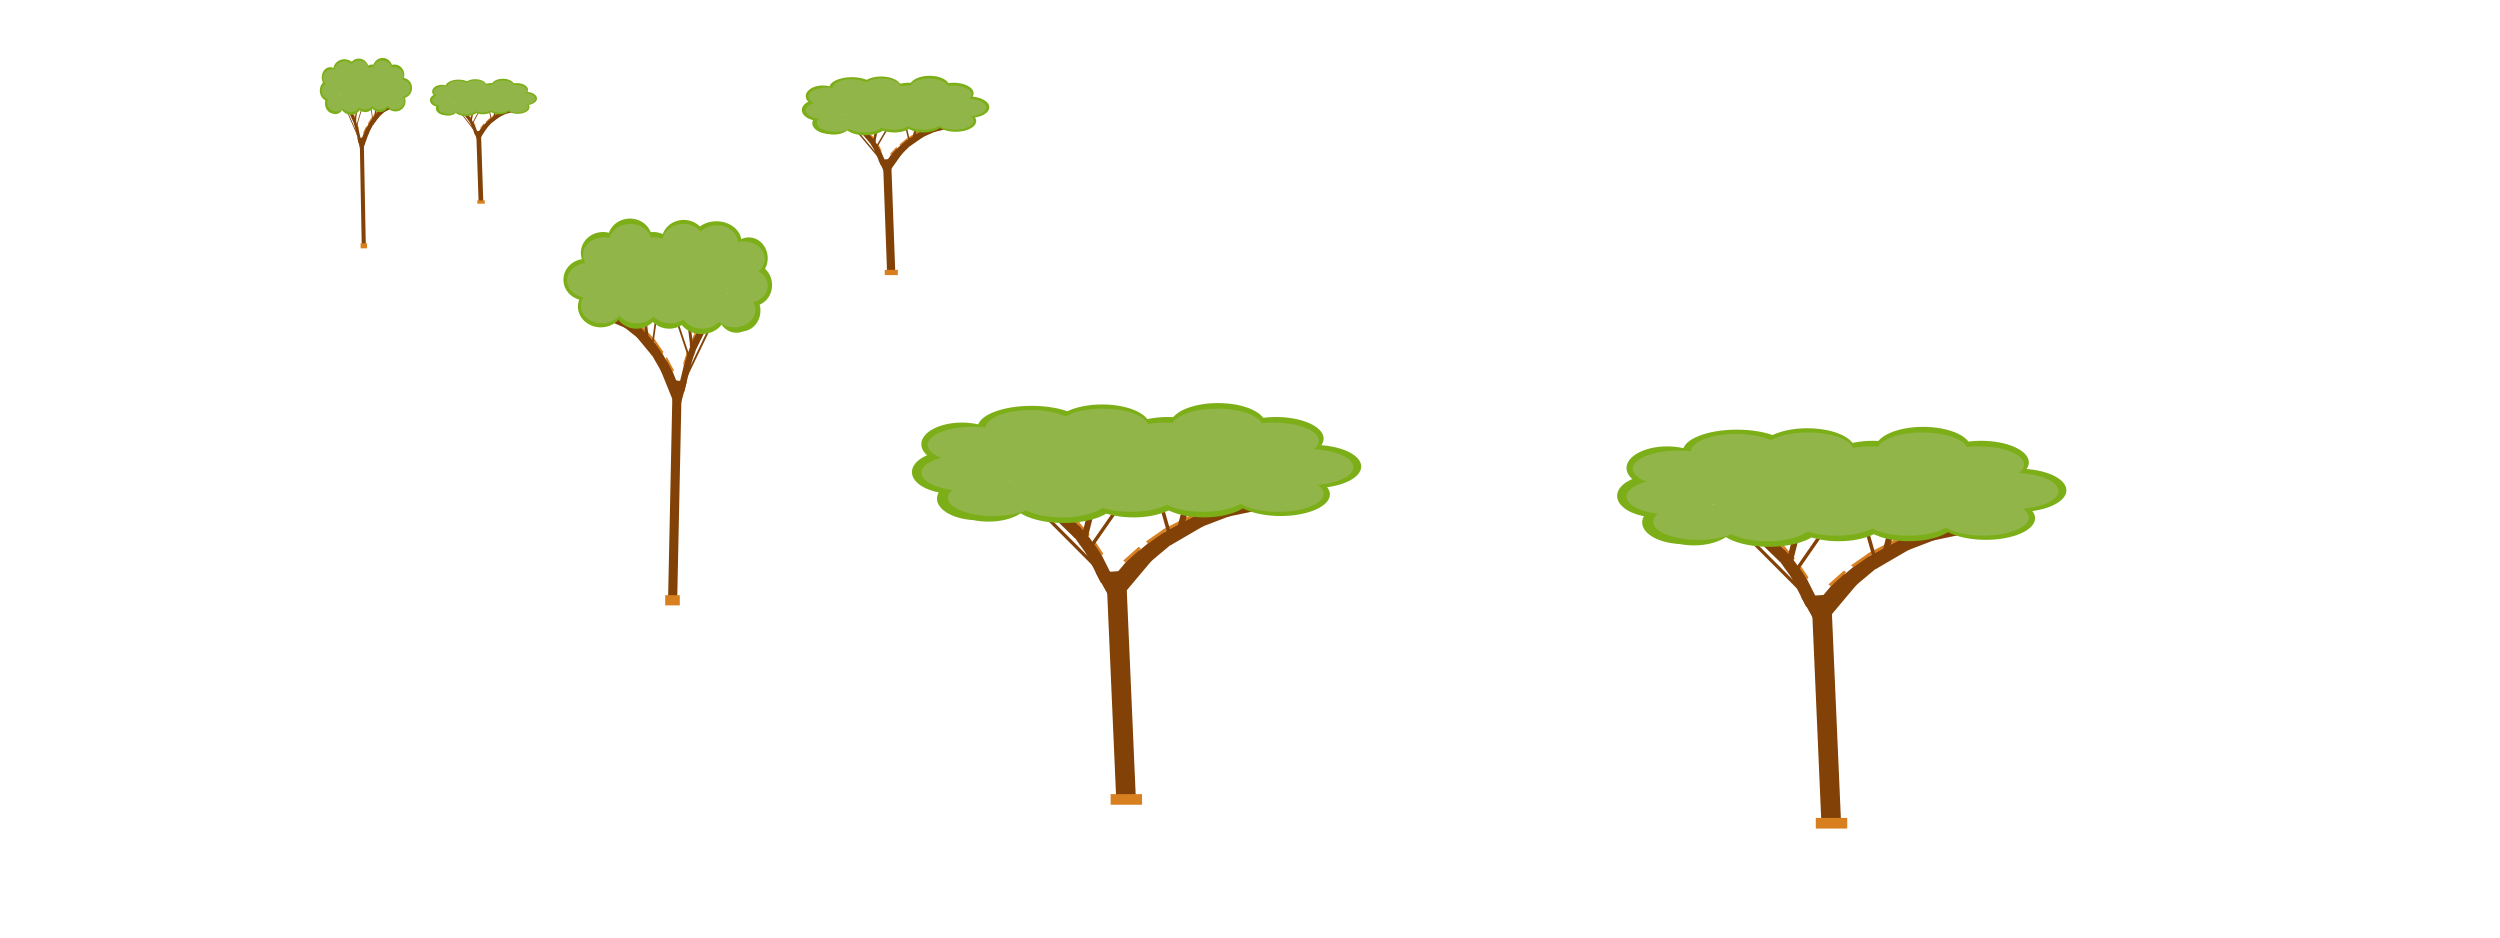 <?xml version="1.0" encoding="utf-8"?>
<!-- Generator: Adobe Illustrator 26.1.0, SVG Export Plug-In . SVG Version: 6.00 Build 0)  -->
<svg version="1.1" id="Layer_1" xmlns="http://www.w3.org/2000/svg" xmlns:xlink="http://www.w3.org/1999/xlink" x="0px" y="0px"
	 viewBox="0 0 1280 480" style="enable-background:new 0 0 1280 480;" xml:space="preserve">
<style type="text/css">
	.st0{fill:#824106;}
	.st1{fill:#D87F1F;}
	.st2{fill:#7CAE18;}
	.st3{fill:#91B549;}
</style>
<polygon class="st0" points="243.93,70.22 246.33,70.02 247.43,102.86 245.03,103.06 "/>
<polygon class="st0" points="247.57,63.55 249.54,65.15 246.34,70.12 244.38,68.52 "/>
<polygon class="st0" points="250.66,60.75 252.11,62.44 248.51,66.38 247.05,64.69 "/>
<polygon class="st0" points="254.71,57.99 255.81,59.82 251.67,62.97 250.57,61.14 "/>
<polygon class="st0" points="258.48,56.31 259.22,58.16 254.67,60.42 253.93,58.57 "/>
<polygon class="st0" points="262.76,55.2 263.22,57.17 258.4,58.48 257.94,56.51 "/>
<polygon class="st1" points="245.91,65.39 247.8,63.19 248.07,63.51 246.18,65.71 "/>
<polygon class="st1" points="250.73,60.45 254.91,57.64 255.1,58.03 250.92,60.83 "/>
<polygon class="st1" points="248.68,62.35 250.79,60.43 251.02,60.78 248.92,62.7 "/>
<polygon class="st0" points="242.46,62.44 241.29,64.04 243.2,69.01 244.38,67.41 "/>
<polygon class="st0" points="240.62,59.64 239.75,61.33 241.91,65.27 242.78,63.58 "/>
<polygon class="st0" points="238.19,56.88 237.53,58.71 240.01,61.86 240.67,60.03 "/>
<polygon class="st0" points="235.94,55.2 235.49,57.05 238.21,59.31 238.66,57.46 "/>
<polygon class="st0" points="233.37,54.09 233.1,56.06 235.99,57.37 236.26,55.4 "/>
<polygon class="st1" points="243.46,64.28 242.33,62.08 242.17,62.4 243.3,64.6 "/>
<polygon class="st1" points="240.58,59.34 238.07,56.53 237.96,56.91 240.46,59.72 "/>
<polygon class="st1" points="241.8,61.23 240.54,59.32 240.4,59.67 241.66,61.58 "/>
<polygon class="st0" points="242.25,54.12 243.02,54.23 241.33,62.97 240.57,62.86 "/>
<polygon class="st0" points="253.4,55.53 254.16,55.64 252.98,61.76 252.22,61.66 "/>
<polygon class="st0" points="250.23,56.21 250.66,56.1 251.97,62.09 251.53,62.21 "/>
<polygon class="st0" points="244.87,57.22 245.28,57.41 242.4,62.83 241.99,62.65 "/>
<polygon class="st0" points="235.74,57.79 236.08,57.51 242.53,65.94 242.18,66.22 "/>
<rect x="244.36" y="102.6" class="st1" width="3.84" height="1.69"/>
<path class="st0" d="M245.18,73.51l-2.65-6.2l4.87-0.4L245.18,73.51z"/>
<ellipse class="st2" cx="234.73" cy="44.2" rx="6.59" ry="3.44"/>
<ellipse class="st2" cx="225.08" cy="51.31" rx="4.97" ry="3.44"/>
<ellipse class="st2" cx="226.22" cy="46.86" rx="4.97" ry="3.44"/>
<ellipse class="st2" cx="238.64" cy="55.97" rx="6.31" ry="3.44"/>
<ellipse class="st2" cx="229.47" cy="55.75" rx="4.97" ry="3.44"/>
<ellipse class="st2" cx="247.15" cy="55.09" rx="5.83" ry="3.44"/>
<ellipse class="st2" cx="255.75" cy="55.09" rx="5.83" ry="3.44"/>
<ellipse class="st2" cx="265.11" cy="54.86" rx="6.02" ry="3.44"/>
<ellipse class="st2" cx="269.12" cy="50.42" rx="5.83" ry="3.44"/>
<ellipse class="st2" cx="264.54" cy="45.98" rx="5.83" ry="3.44"/>
<ellipse class="st2" cx="257.47" cy="43.75" rx="5.83" ry="3.44"/>
<ellipse class="st2" cx="243.33" cy="43.98" rx="5.83" ry="3.44"/>
<ellipse class="st2" cx="251.35" cy="45.98" rx="5.83" ry="3.44"/>
<ellipse class="st2" cx="228.13" cy="55.53" rx="4.97" ry="3.44"/>
<ellipse class="st3" cx="239.31" cy="49.86" rx="9.65" ry="4.44"/>
<ellipse class="st3" cx="227.56" cy="46.98" rx="5.54" ry="2.89"/>
<ellipse class="st3" cx="243.42" cy="44.09" rx="5.54" ry="2.89"/>
<ellipse class="st3" cx="264.82" cy="54.75" rx="5.54" ry="2.89"/>
<ellipse class="st3" cx="234.63" cy="44.31" rx="5.54" ry="2.89"/>
<ellipse class="st3" cx="246.86" cy="54.75" rx="5.54" ry="2.89"/>
<ellipse class="st3" cx="268.45" cy="50.53" rx="5.54" ry="2.89"/>
<ellipse class="st3" cx="238.45" cy="55.64" rx="5.54" ry="2.89"/>
<ellipse class="st3" cx="251.07" cy="46.31" rx="5.54" ry="2.89"/>
<ellipse class="st3" cx="255.65" cy="54.75" rx="5.54" ry="2.89"/>
<ellipse class="st3" cx="257.37" cy="44.09" rx="5.54" ry="2.89"/>
<ellipse class="st3" cx="226.8" cy="51.42" rx="5.54" ry="2.89"/>
<ellipse class="st3" cx="230.04" cy="55.42" rx="5.54" ry="2.89"/>
<ellipse class="st3" cx="264.25" cy="46.31" rx="5.54" ry="2.89"/>
<ellipse class="st3" cx="255.94" cy="50.31" rx="8.69" ry="3.78"/>
<polygon class="st0" points="927.9,314.68 937.94,314.05 942.55,419.6 932.5,420.23 "/>
<polygon class="st0" points="943.17,293.26 951.42,298.4 938,314.37 929.76,309.22 "/>
<polygon class="st0" points="956.11,284.25 962.2,289.68 947.07,302.34 940.98,296.91 "/>
<polygon class="st0" points="973.11,275.39 977.72,281.26 960.35,291.38 955.74,285.51 "/>
<polygon class="st0" points="988.91,269.97 992.03,275.92 972.95,283.2 969.83,277.25 "/>
<polygon class="st0" points="1006.87,266.4 1008.78,272.74 988.57,276.96 986.66,270.62 "/>
<polygon class="st1" points="936.17,299.18 944.1,292.11 945.24,293.12 937.3,300.19 "/>
<polygon class="st1" points="956.4,283.28 973.94,274.25 974.74,275.49 957.2,284.51 "/>
<polygon class="st1" points="947.81,289.38 956.65,283.22 957.64,284.35 948.8,290.5 "/>
<polygon class="st0" points="921.73,289.69 916.79,294.83 924.82,310.8 929.75,305.65 "/>
<polygon class="st0" points="913.98,280.68 910.34,286.11 919.39,298.77 923.04,293.34 "/>
<polygon class="st0" points="903.81,271.82 901.05,277.69 911.45,287.81 914.21,281.94 "/>
<polygon class="st0" points="894.36,266.4 892.49,272.35 903.91,279.63 905.77,273.68 "/>
<polygon class="st0" points="883.61,262.83 882.47,269.17 894.56,273.39 895.7,267.05 "/>
<polygon class="st1" points="925.92,295.6 921.17,288.54 920.49,289.55 925.24,296.61 "/>
<polygon class="st1" points="913.81,279.7 903.31,270.68 902.83,271.92 913.33,280.94 "/>
<polygon class="st1" points="918.95,285.81 913.66,279.65 913.07,280.78 918.36,286.93 "/>
<polygon class="st0" points="920.85,262.95 924.05,263.29 916.98,291.38 913.78,291.04 "/>
<polygon class="st0" points="967.6,267.48 970.8,267.82 965.84,287.51 962.65,287.17 "/>
<polygon class="st0" points="954.3,269.66 956.12,269.29 961.59,288.56 959.77,288.93 "/>
<polygon class="st0" points="931.84,272.91 933.55,273.52 921.45,290.95 919.74,290.34 "/>
<polygon class="st0" points="893.52,274.74 894.96,273.82 921.99,300.92 920.55,301.84 "/>
<rect x="929.69" y="418.78" class="st1" width="16.09" height="5.44"/>
<path class="st0" d="M933.12,325.27l-11.1-19.92l20.41-1.28L933.12,325.27z"/>
<ellipse class="st2" cx="889.28" cy="231.05" rx="27.65" ry="11.07"/>
<ellipse class="st2" cx="848.8" cy="253.9" rx="20.84" ry="11.07"/>
<ellipse class="st2" cx="853.61" cy="239.62" rx="20.84" ry="11.07"/>
<ellipse class="st2" cx="905.71" cy="268.9" rx="26.45" ry="11.07"/>
<ellipse class="st2" cx="867.23" cy="268.18" rx="20.84" ry="11.07"/>
<ellipse class="st2" cx="941.38" cy="266.04" rx="24.45" ry="11.07"/>
<ellipse class="st2" cx="977.45" cy="266.04" rx="24.45" ry="11.07"/>
<ellipse class="st2" cx="1016.72" cy="265.33" rx="25.25" ry="11.07"/>
<ellipse class="st2" cx="1033.55" cy="251.05" rx="24.45" ry="11.07"/>
<ellipse class="st2" cx="1014.32" cy="236.76" rx="24.45" ry="11.07"/>
<ellipse class="st2" cx="984.66" cy="229.62" rx="24.45" ry="11.07"/>
<ellipse class="st2" cx="925.35" cy="230.34" rx="24.45" ry="11.07"/>
<ellipse class="st2" cx="959.01" cy="236.76" rx="24.45" ry="11.07"/>
<ellipse class="st2" cx="861.63" cy="267.47" rx="20.84" ry="11.07"/>
<ellipse class="st3" cx="908.51" cy="249.26" rx="40.48" ry="14.28"/>
<ellipse class="st3" cx="859.22" cy="239.98" rx="23.24" ry="9.28"/>
<ellipse class="st3" cx="925.75" cy="230.69" rx="23.24" ry="9.28"/>
<ellipse class="st3" cx="1015.52" cy="264.97" rx="23.24" ry="9.28"/>
<ellipse class="st3" cx="888.88" cy="231.41" rx="23.24" ry="9.28"/>
<ellipse class="st3" cx="940.18" cy="264.97" rx="23.24" ry="9.28"/>
<ellipse class="st3" cx="1030.75" cy="251.4" rx="23.24" ry="9.28"/>
<ellipse class="st3" cx="904.91" cy="267.83" rx="23.24" ry="9.28"/>
<ellipse class="st3" cx="957.81" cy="237.83" rx="23.24" ry="9.28"/>
<ellipse class="st3" cx="977.05" cy="264.97" rx="23.24" ry="9.28"/>
<ellipse class="st3" cx="984.26" cy="230.69" rx="23.24" ry="9.28"/>
<ellipse class="st3" cx="856.01" cy="254.26" rx="23.24" ry="9.28"/>
<ellipse class="st3" cx="869.64" cy="267.11" rx="23.24" ry="9.28"/>
<ellipse class="st3" cx="1013.11" cy="237.83" rx="23.24" ry="9.28"/>
<ellipse class="st3" cx="978.25" cy="250.69" rx="36.47" ry="12.14"/>
<polygon class="st0" points="452.23,86.5 456.43,86.18 458.35,138.57 454.16,138.88 "/>
<polygon class="st0" points="458.6,75.86 462.05,78.42 456.45,86.34 453.01,83.79 "/>
<polygon class="st0" points="464,71.39 466.55,74.09 460.23,80.37 457.69,77.67 "/>
<polygon class="st0" points="471.1,67 473.02,69.91 465.77,74.93 463.85,72.02 "/>
<polygon class="st0" points="477.69,64.31 478.99,67.26 471.03,70.87 469.73,67.92 "/>
<polygon class="st0" points="485.18,62.53 485.98,65.68 477.55,67.78 476.75,64.63 "/>
<polygon class="st1" points="455.68,78.8 458.99,75.29 459.47,75.79 456.16,79.3 "/>
<polygon class="st1" points="464.13,70.91 471.44,66.43 471.78,67.05 464.46,71.52 "/>
<polygon class="st1" points="460.54,73.94 464.23,70.88 464.64,71.44 460.95,74.5 "/>
<polygon class="st0" points="449.66,74.09 447.6,76.65 450.95,84.57 453.01,82.01 "/>
<polygon class="st0" points="446.43,69.62 444.91,72.32 448.69,78.6 450.21,75.9 "/>
<polygon class="st0" points="442.18,65.22 441.03,68.14 445.37,73.16 446.52,70.25 "/>
<polygon class="st0" points="438.24,62.53 437.46,65.49 442.22,69.1 443,66.15 "/>
<polygon class="st0" points="433.76,60.76 433.28,63.91 438.32,66 438.8,62.85 "/>
<polygon class="st1" points="451.41,77.03 449.43,73.52 449.14,74.02 451.12,77.53 "/>
<polygon class="st1" points="446.36,69.14 441.98,64.66 441.78,65.27 446.16,69.75 "/>
<polygon class="st1" points="448.5,72.17 446.29,69.11 446.05,69.67 448.25,72.72 "/>
<polygon class="st0" points="449.29,60.82 450.63,60.99 447.68,74.93 446.34,74.76 "/>
<polygon class="st0" points="468.8,63.07 470.13,63.24 468.06,73.01 466.73,72.84 "/>
<polygon class="st0" points="463.25,64.15 464.01,63.97 466.29,73.53 465.53,73.71 "/>
<polygon class="st0" points="453.88,65.77 454.59,66.07 449.54,74.72 448.83,74.42 "/>
<polygon class="st0" points="437.89,66.67 438.49,66.22 449.77,79.67 449.17,80.12 "/>
<rect x="452.98" y="138.16" class="st1" width="6.71" height="2.7"/>
<path class="st0" d="M454.41,91.75l-4.63-9.89l8.52-0.64L454.41,91.75z"/>
<ellipse class="st2" cx="436.12" cy="44.99" rx="11.54" ry="5.49"/>
<ellipse class="st2" cx="419.23" cy="56.33" rx="8.69" ry="5.49"/>
<ellipse class="st2" cx="421.24" cy="49.24" rx="8.69" ry="5.49"/>
<ellipse class="st2" cx="442.98" cy="63.77" rx="11.04" ry="5.49"/>
<ellipse class="st2" cx="426.92" cy="63.42" rx="8.69" ry="5.49"/>
<ellipse class="st2" cx="457.86" cy="62.36" rx="10.2" ry="5.49"/>
<ellipse class="st2" cx="472.91" cy="62.36" rx="10.2" ry="5.49"/>
<ellipse class="st2" cx="489.29" cy="62" rx="10.53" ry="5.49"/>
<ellipse class="st2" cx="496.32" cy="54.91" rx="10.2" ry="5.49"/>
<ellipse class="st2" cx="488.29" cy="47.83" rx="10.2" ry="5.49"/>
<ellipse class="st2" cx="475.92" cy="44.28" rx="10.2" ry="5.49"/>
<ellipse class="st2" cx="451.17" cy="44.64" rx="10.2" ry="5.49"/>
<ellipse class="st2" cx="465.21" cy="47.83" rx="10.2" ry="5.49"/>
<ellipse class="st2" cx="424.58" cy="63.06" rx="8.69" ry="5.49"/>
<ellipse class="st3" cx="444.15" cy="54.03" rx="16.89" ry="7.09"/>
<ellipse class="st3" cx="423.58" cy="49.42" rx="9.7" ry="4.61"/>
<ellipse class="st3" cx="451.34" cy="44.81" rx="9.7" ry="4.61"/>
<ellipse class="st3" cx="488.79" cy="61.82" rx="9.7" ry="4.61"/>
<ellipse class="st3" cx="435.95" cy="45.17" rx="9.7" ry="4.61"/>
<ellipse class="st3" cx="457.36" cy="61.82" rx="9.7" ry="4.61"/>
<ellipse class="st3" cx="495.15" cy="55.09" rx="9.7" ry="4.61"/>
<ellipse class="st3" cx="442.64" cy="63.24" rx="9.7" ry="4.61"/>
<ellipse class="st3" cx="464.71" cy="48.36" rx="9.7" ry="4.61"/>
<ellipse class="st3" cx="472.74" cy="61.82" rx="9.7" ry="4.61"/>
<ellipse class="st3" cx="475.75" cy="44.81" rx="9.7" ry="4.61"/>
<ellipse class="st3" cx="422.24" cy="56.51" rx="9.7" ry="4.61"/>
<ellipse class="st3" cx="427.93" cy="62.89" rx="9.7" ry="4.61"/>
<ellipse class="st3" cx="487.79" cy="48.36" rx="9.7" ry="4.61"/>
<ellipse class="st3" cx="473.24" cy="54.74" rx="15.22" ry="6.02"/>
<polygon class="st0" points="566.84,302.49 576.89,301.86 581.49,407.41 571.45,408.05 "/>
<polygon class="st0" points="582.11,281.07 590.36,286.22 576.95,302.18 568.7,297.04 "/>
<polygon class="st0" points="595.06,272.06 601.15,277.49 586.02,290.15 579.92,284.72 "/>
<polygon class="st0" points="612.05,263.2 616.66,269.07 599.29,279.19 594.68,273.32 "/>
<polygon class="st0" points="627.86,257.78 630.97,263.74 611.89,271.02 608.78,265.06 "/>
<polygon class="st0" points="645.82,254.21 647.72,260.56 627.52,264.77 625.61,258.43 "/>
<polygon class="st1" points="575.11,286.99 583.05,279.92 584.18,280.93 576.25,288 "/>
<polygon class="st1" points="595.35,271.09 612.88,262.07 613.69,263.3 596.15,272.32 "/>
<polygon class="st1" points="586.75,277.19 595.6,271.04 596.58,272.16 587.74,278.32 "/>
<polygon class="st0" points="560.67,277.5 555.74,282.65 563.76,298.61 568.7,293.47 "/>
<polygon class="st0" points="552.93,268.49 549.28,273.92 558.34,286.58 561.98,281.15 "/>
<polygon class="st0" points="542.76,259.63 540,265.5 550.39,275.62 553.15,269.75 "/>
<polygon class="st0" points="533.3,254.21 531.44,260.17 542.85,267.45 544.72,261.49 "/>
<polygon class="st0" points="522.55,250.64 521.41,256.99 533.5,261.2 534.65,254.86 "/>
<polygon class="st1" points="564.86,283.42 560.11,276.35 559.44,277.36 564.18,284.43 "/>
<polygon class="st1" points="552.75,267.52 542.26,258.5 541.78,259.73 552.27,268.75 "/>
<polygon class="st1" points="557.9,273.62 552.6,267.46 552.01,268.59 557.31,274.75 "/>
<polygon class="st0" points="559.8,250.76 562.99,251.1 555.92,279.19 552.72,278.85 "/>
<polygon class="st0" points="606.55,255.29 609.75,255.63 604.79,275.32 601.59,274.98 "/>
<polygon class="st0" points="593.25,257.47 595.07,257.1 600.53,276.37 598.71,276.74 "/>
<polygon class="st0" points="570.79,260.73 572.5,261.33 560.39,278.76 558.68,278.16 "/>
<polygon class="st0" points="532.46,262.55 533.9,261.63 560.94,288.74 559.49,289.66 "/>
<rect x="568.64" y="406.59" class="st1" width="16.09" height="5.44"/>
<path class="st0" d="M572.06,313.08l-11.1-19.92l20.41-1.28L572.06,313.08z"/>
<ellipse class="st2" cx="528.22" cy="218.86" rx="27.65" ry="11.07"/>
<ellipse class="st2" cx="487.74" cy="241.71" rx="20.84" ry="11.07"/>
<ellipse class="st2" cx="492.55" cy="227.43" rx="20.84" ry="11.07"/>
<ellipse class="st2" cx="544.65" cy="256.71" rx="26.45" ry="11.07"/>
<ellipse class="st2" cx="506.18" cy="256" rx="20.84" ry="11.07"/>
<ellipse class="st2" cx="580.32" cy="253.85" rx="24.45" ry="11.07"/>
<ellipse class="st2" cx="616.39" cy="253.85" rx="24.45" ry="11.07"/>
<ellipse class="st2" cx="655.67" cy="253.14" rx="25.25" ry="11.07"/>
<ellipse class="st2" cx="672.5" cy="238.86" rx="24.45" ry="11.07"/>
<ellipse class="st2" cx="653.26" cy="224.58" rx="24.45" ry="11.07"/>
<ellipse class="st2" cx="623.6" cy="217.44" rx="24.45" ry="11.07"/>
<ellipse class="st2" cx="564.29" cy="218.15" rx="24.45" ry="11.07"/>
<ellipse class="st2" cx="597.96" cy="224.58" rx="24.45" ry="11.07"/>
<ellipse class="st2" cx="500.57" cy="255.28" rx="20.84" ry="11.07"/>
<ellipse class="st3" cx="547.46" cy="237.07" rx="40.48" ry="14.28"/>
<ellipse class="st3" cx="498.16" cy="227.79" rx="23.24" ry="9.28"/>
<ellipse class="st3" cx="564.69" cy="218.51" rx="23.24" ry="9.28"/>
<ellipse class="st3" cx="654.46" cy="252.78" rx="23.24" ry="9.28"/>
<ellipse class="st3" cx="527.82" cy="219.22" rx="23.24" ry="9.28"/>
<ellipse class="st3" cx="579.12" cy="252.78" rx="23.24" ry="9.28"/>
<ellipse class="st3" cx="669.69" cy="239.21" rx="23.24" ry="9.28"/>
<ellipse class="st3" cx="543.85" cy="255.64" rx="23.24" ry="9.28"/>
<ellipse class="st3" cx="596.75" cy="225.65" rx="23.24" ry="9.28"/>
<ellipse class="st3" cx="615.99" cy="252.78" rx="23.24" ry="9.28"/>
<ellipse class="st3" cx="623.2" cy="218.51" rx="23.24" ry="9.28"/>
<ellipse class="st3" cx="494.96" cy="242.07" rx="23.24" ry="9.28"/>
<ellipse class="st3" cx="508.59" cy="254.93" rx="23.24" ry="9.28"/>
<ellipse class="st3" cx="652.06" cy="225.65" rx="23.24" ry="9.28"/>
<ellipse class="st3" cx="617.19" cy="238.5" rx="36.47" ry="12.14"/>
<polygon class="st0" points="348.89,204.48 344.22,203.87 342.08,305.51 346.75,306.12 "/>
<polygon class="st0" points="341.8,183.85 337.96,188.81 344.19,204.18 348.03,199.23 "/>
<polygon class="st0" points="335.78,175.18 332.95,180.41 339.98,192.59 342.81,187.36 "/>
<polygon class="st0" points="327.89,166.64 325.75,172.29 333.82,182.04 335.96,176.39 "/>
<polygon class="st0" points="320.55,161.42 319.1,167.16 327.96,174.17 329.41,168.44 "/>
<polygon class="st0" points="312.21,157.99 311.32,164.1 320.71,168.16 321.59,162.05 "/>
<polygon class="st1" points="345.05,189.55 341.36,182.74 340.84,183.71 344.52,190.52 "/>
<polygon class="st1" points="335.65,174.24 327.5,165.55 327.13,166.74 335.28,175.43 "/>
<polygon class="st1" points="339.64,180.11 335.53,174.19 335.07,175.27 339.18,181.2 "/>
<polygon class="st0" points="351.75,180.41 354.05,185.37 350.32,200.74 348.03,195.79 "/>
<polygon class="st0" points="355.35,171.74 357.04,176.97 352.84,189.15 351.14,183.93 "/>
<polygon class="st0" points="360.07,163.21 361.36,168.86 356.53,178.6 355.25,172.95 "/>
<polygon class="st0" points="364.47,157.99 365.33,163.72 360.03,170.73 359.16,165 "/>
<polygon class="st0" points="369.46,154.55 369.99,160.66 364.37,164.72 363.84,158.61 "/>
<polygon class="st1" points="349.81,186.11 352.01,179.3 352.33,180.28 350.12,187.08 "/>
<polygon class="st1" points="355.43,170.8 360.3,162.11 360.53,163.3 355.65,171.99 "/>
<polygon class="st1" points="353.04,176.68 355.5,170.75 355.78,171.83 353.32,177.76 "/>
<polygon class="st0" points="352.16,154.66 350.68,154.99 353.96,182.04 355.45,181.71 "/>
<polygon class="st0" points="330.45,159.03 328.96,159.35 331.26,178.31 332.75,177.98 "/>
<polygon class="st0" points="336.62,161.13 335.78,160.77 333.24,179.32 334.09,179.68 "/>
<polygon class="st0" points="347.05,164.26 346.26,164.84 351.88,181.63 352.68,181.04 "/>
<polygon class="st0" points="364.86,166.02 364.19,165.13 351.63,191.23 352.3,192.12 "/>
<rect x="340.58" y="304.73" class="st1" width="7.47" height="5.23"/>
<path class="st0" d="M346.46,214.67l5.16-19.18l-9.48-1.24L346.46,214.67z"/>
<ellipse class="st2" cx="366.82" cy="123.95" rx="12.84" ry="10.66"/>
<ellipse class="st2" cx="385.63" cy="145.95" rx="9.68" ry="10.66"/>
<ellipse class="st2" cx="383.39" cy="132.2" rx="9.68" ry="10.66"/>
<ellipse class="st2" cx="359.19" cy="160.39" rx="12.28" ry="10.66"/>
<ellipse class="st2" cx="377.06" cy="159.71" rx="9.68" ry="10.66"/>
<ellipse class="st2" cx="342.63" cy="157.64" rx="11.35" ry="10.66"/>
<ellipse class="st2" cx="325.88" cy="157.64" rx="11.35" ry="10.66"/>
<ellipse class="st2" cx="307.63" cy="156.95" rx="11.73" ry="10.66"/>
<ellipse class="st2" cx="299.82" cy="143.2" rx="11.35" ry="10.66"/>
<ellipse class="st2" cx="308.75" cy="129.45" rx="11.35" ry="10.66"/>
<ellipse class="st2" cx="322.52" cy="122.57" rx="11.35" ry="10.66"/>
<ellipse class="st2" cx="350.07" cy="123.26" rx="11.35" ry="10.66"/>
<ellipse class="st2" cx="334.44" cy="129.45" rx="11.35" ry="10.66"/>
<ellipse class="st2" cx="379.67" cy="159.02" rx="9.68" ry="10.66"/>
<ellipse class="st3" cx="357.89" cy="141.48" rx="18.8" ry="13.75"/>
<ellipse class="st3" cx="380.79" cy="132.54" rx="10.8" ry="8.94"/>
<ellipse class="st3" cx="349.89" cy="123.6" rx="10.8" ry="8.94"/>
<ellipse class="st3" cx="308.19" cy="156.61" rx="10.8" ry="8.94"/>
<ellipse class="st3" cx="367.01" cy="124.29" rx="10.8" ry="8.94"/>
<ellipse class="st3" cx="343.19" cy="156.61" rx="10.8" ry="8.94"/>
<ellipse class="st3" cx="301.12" cy="143.55" rx="10.8" ry="8.94"/>
<ellipse class="st3" cx="359.57" cy="159.36" rx="10.8" ry="8.94"/>
<ellipse class="st3" cx="335" cy="130.48" rx="10.8" ry="8.94"/>
<ellipse class="st3" cx="326.06" cy="156.61" rx="10.8" ry="8.94"/>
<ellipse class="st3" cx="322.71" cy="123.6" rx="10.8" ry="8.94"/>
<ellipse class="st3" cx="382.27" cy="146.3" rx="10.8" ry="8.94"/>
<ellipse class="st3" cx="375.95" cy="158.67" rx="10.8" ry="8.94"/>
<ellipse class="st3" cx="309.31" cy="130.48" rx="10.8" ry="8.94"/>
<ellipse class="st3" cx="325.5" cy="142.86" rx="16.94" ry="11.69"/>
<polygon class="st0" points="184.26,75.22 186.32,74.92 187.27,124.96 185.2,125.26 "/>
<polygon class="st0" points="187.39,65.06 189.09,67.5 186.33,75.07 184.64,72.63 "/>
<polygon class="st0" points="190.05,60.79 191.3,63.37 188.19,69.37 186.94,66.79 "/>
<polygon class="st0" points="193.54,56.59 194.49,59.37 190.92,64.17 189.97,61.39 "/>
<polygon class="st0" points="196.78,54.02 197.42,56.84 193.51,60.3 192.87,57.47 "/>
<polygon class="st0" points="200.47,52.33 200.86,55.34 196.71,57.34 196.32,54.33 "/>
<polygon class="st1" points="185.96,67.87 187.58,64.52 187.82,65 186.19,68.35 "/>
<polygon class="st1" points="190.11,60.33 193.71,56.05 193.87,56.64 190.27,60.92 "/>
<polygon class="st1" points="188.35,63.22 190.16,60.31 190.36,60.84 188.55,63.76 "/>
<polygon class="st0" points="182.99,63.37 181.98,65.81 183.63,73.38 184.64,70.94 "/>
<polygon class="st0" points="181.4,59.1 180.65,61.67 182.51,67.67 183.26,65.1 "/>
<polygon class="st0" points="179.31,54.9 178.75,57.68 180.88,62.48 181.45,59.7 "/>
<polygon class="st0" points="177.37,52.33 176.99,55.15 179.33,58.6 179.72,55.78 "/>
<polygon class="st0" points="175.16,50.64 174.93,53.64 177.41,55.64 177.65,52.64 "/>
<polygon class="st1" points="183.85,66.18 182.88,62.82 182.74,63.3 183.71,66.65 "/>
<polygon class="st1" points="181.37,58.64 179.21,54.36 179.11,54.95 181.27,59.22 "/>
<polygon class="st1" points="182.42,61.53 181.33,58.61 181.21,59.15 182.3,62.06 "/>
<polygon class="st0" points="182.81,50.69 183.47,50.86 182.02,64.17 181.36,64.01 "/>
<polygon class="st0" points="192.41,52.84 193.07,53 192.05,62.34 191.39,62.17 "/>
<polygon class="st0" points="189.68,53.88 190.05,53.7 191.17,62.83 190.8,63.01 "/>
<polygon class="st0" points="185.07,55.42 185.42,55.71 182.93,63.97 182.58,63.68 "/>
<polygon class="st0" points="177.2,56.28 177.5,55.85 183.04,68.7 182.75,69.13 "/>
<rect x="184.63" y="124.57" class="st1" width="3.3" height="2.58"/>
<path class="st0" d="M185.33,80.24l-2.28-9.44l4.19-0.61L185.33,80.24z"/>
<ellipse class="st2" cx="176.33" cy="35.57" rx="5.68" ry="5.25"/>
<ellipse class="st2" cx="168.02" cy="46.4" rx="4.28" ry="5.25"/>
<ellipse class="st2" cx="169.01" cy="39.63" rx="4.28" ry="5.25"/>
<ellipse class="st2" cx="179.7" cy="53.51" rx="5.43" ry="5.25"/>
<ellipse class="st2" cx="171.8" cy="53.18" rx="4.28" ry="5.25"/>
<ellipse class="st2" cx="187.02" cy="52.16" rx="5.02" ry="5.25"/>
<ellipse class="st2" cx="194.43" cy="52.16" rx="5.02" ry="5.25"/>
<ellipse class="st2" cx="202.49" cy="51.82" rx="5.18" ry="5.25"/>
<ellipse class="st2" cx="205.95" cy="45.05" rx="5.02" ry="5.25"/>
<ellipse class="st2" cx="202" cy="38.28" rx="5.02" ry="5.25"/>
<ellipse class="st2" cx="195.91" cy="34.89" rx="5.02" ry="5.25"/>
<ellipse class="st2" cx="183.73" cy="35.23" rx="5.02" ry="5.25"/>
<ellipse class="st2" cx="190.65" cy="38.28" rx="5.02" ry="5.25"/>
<ellipse class="st2" cx="170.65" cy="52.84" rx="4.28" ry="5.25"/>
<ellipse class="st3" cx="180.28" cy="44.2" rx="8.31" ry="6.77"/>
<ellipse class="st3" cx="170.16" cy="39.8" rx="4.77" ry="4.4"/>
<ellipse class="st3" cx="183.82" cy="35.4" rx="4.77" ry="4.4"/>
<ellipse class="st3" cx="202.25" cy="51.65" rx="4.77" ry="4.4"/>
<ellipse class="st3" cx="176.25" cy="35.74" rx="4.77" ry="4.4"/>
<ellipse class="st3" cx="186.78" cy="51.65" rx="4.77" ry="4.4"/>
<ellipse class="st3" cx="205.37" cy="45.22" rx="4.77" ry="4.4"/>
<ellipse class="st3" cx="179.54" cy="53.01" rx="4.77" ry="4.4"/>
<ellipse class="st3" cx="190.4" cy="38.79" rx="4.77" ry="4.4"/>
<ellipse class="st3" cx="194.35" cy="51.65" rx="4.77" ry="4.4"/>
<ellipse class="st3" cx="195.83" cy="35.4" rx="4.77" ry="4.4"/>
<ellipse class="st3" cx="169.5" cy="46.57" rx="4.77" ry="4.4"/>
<ellipse class="st3" cx="172.3" cy="52.67" rx="4.77" ry="4.4"/>
<ellipse class="st3" cx="201.75" cy="38.79" rx="4.77" ry="4.4"/>
<ellipse class="st3" cx="194.59" cy="44.88" rx="7.49" ry="5.76"/>
</svg>
